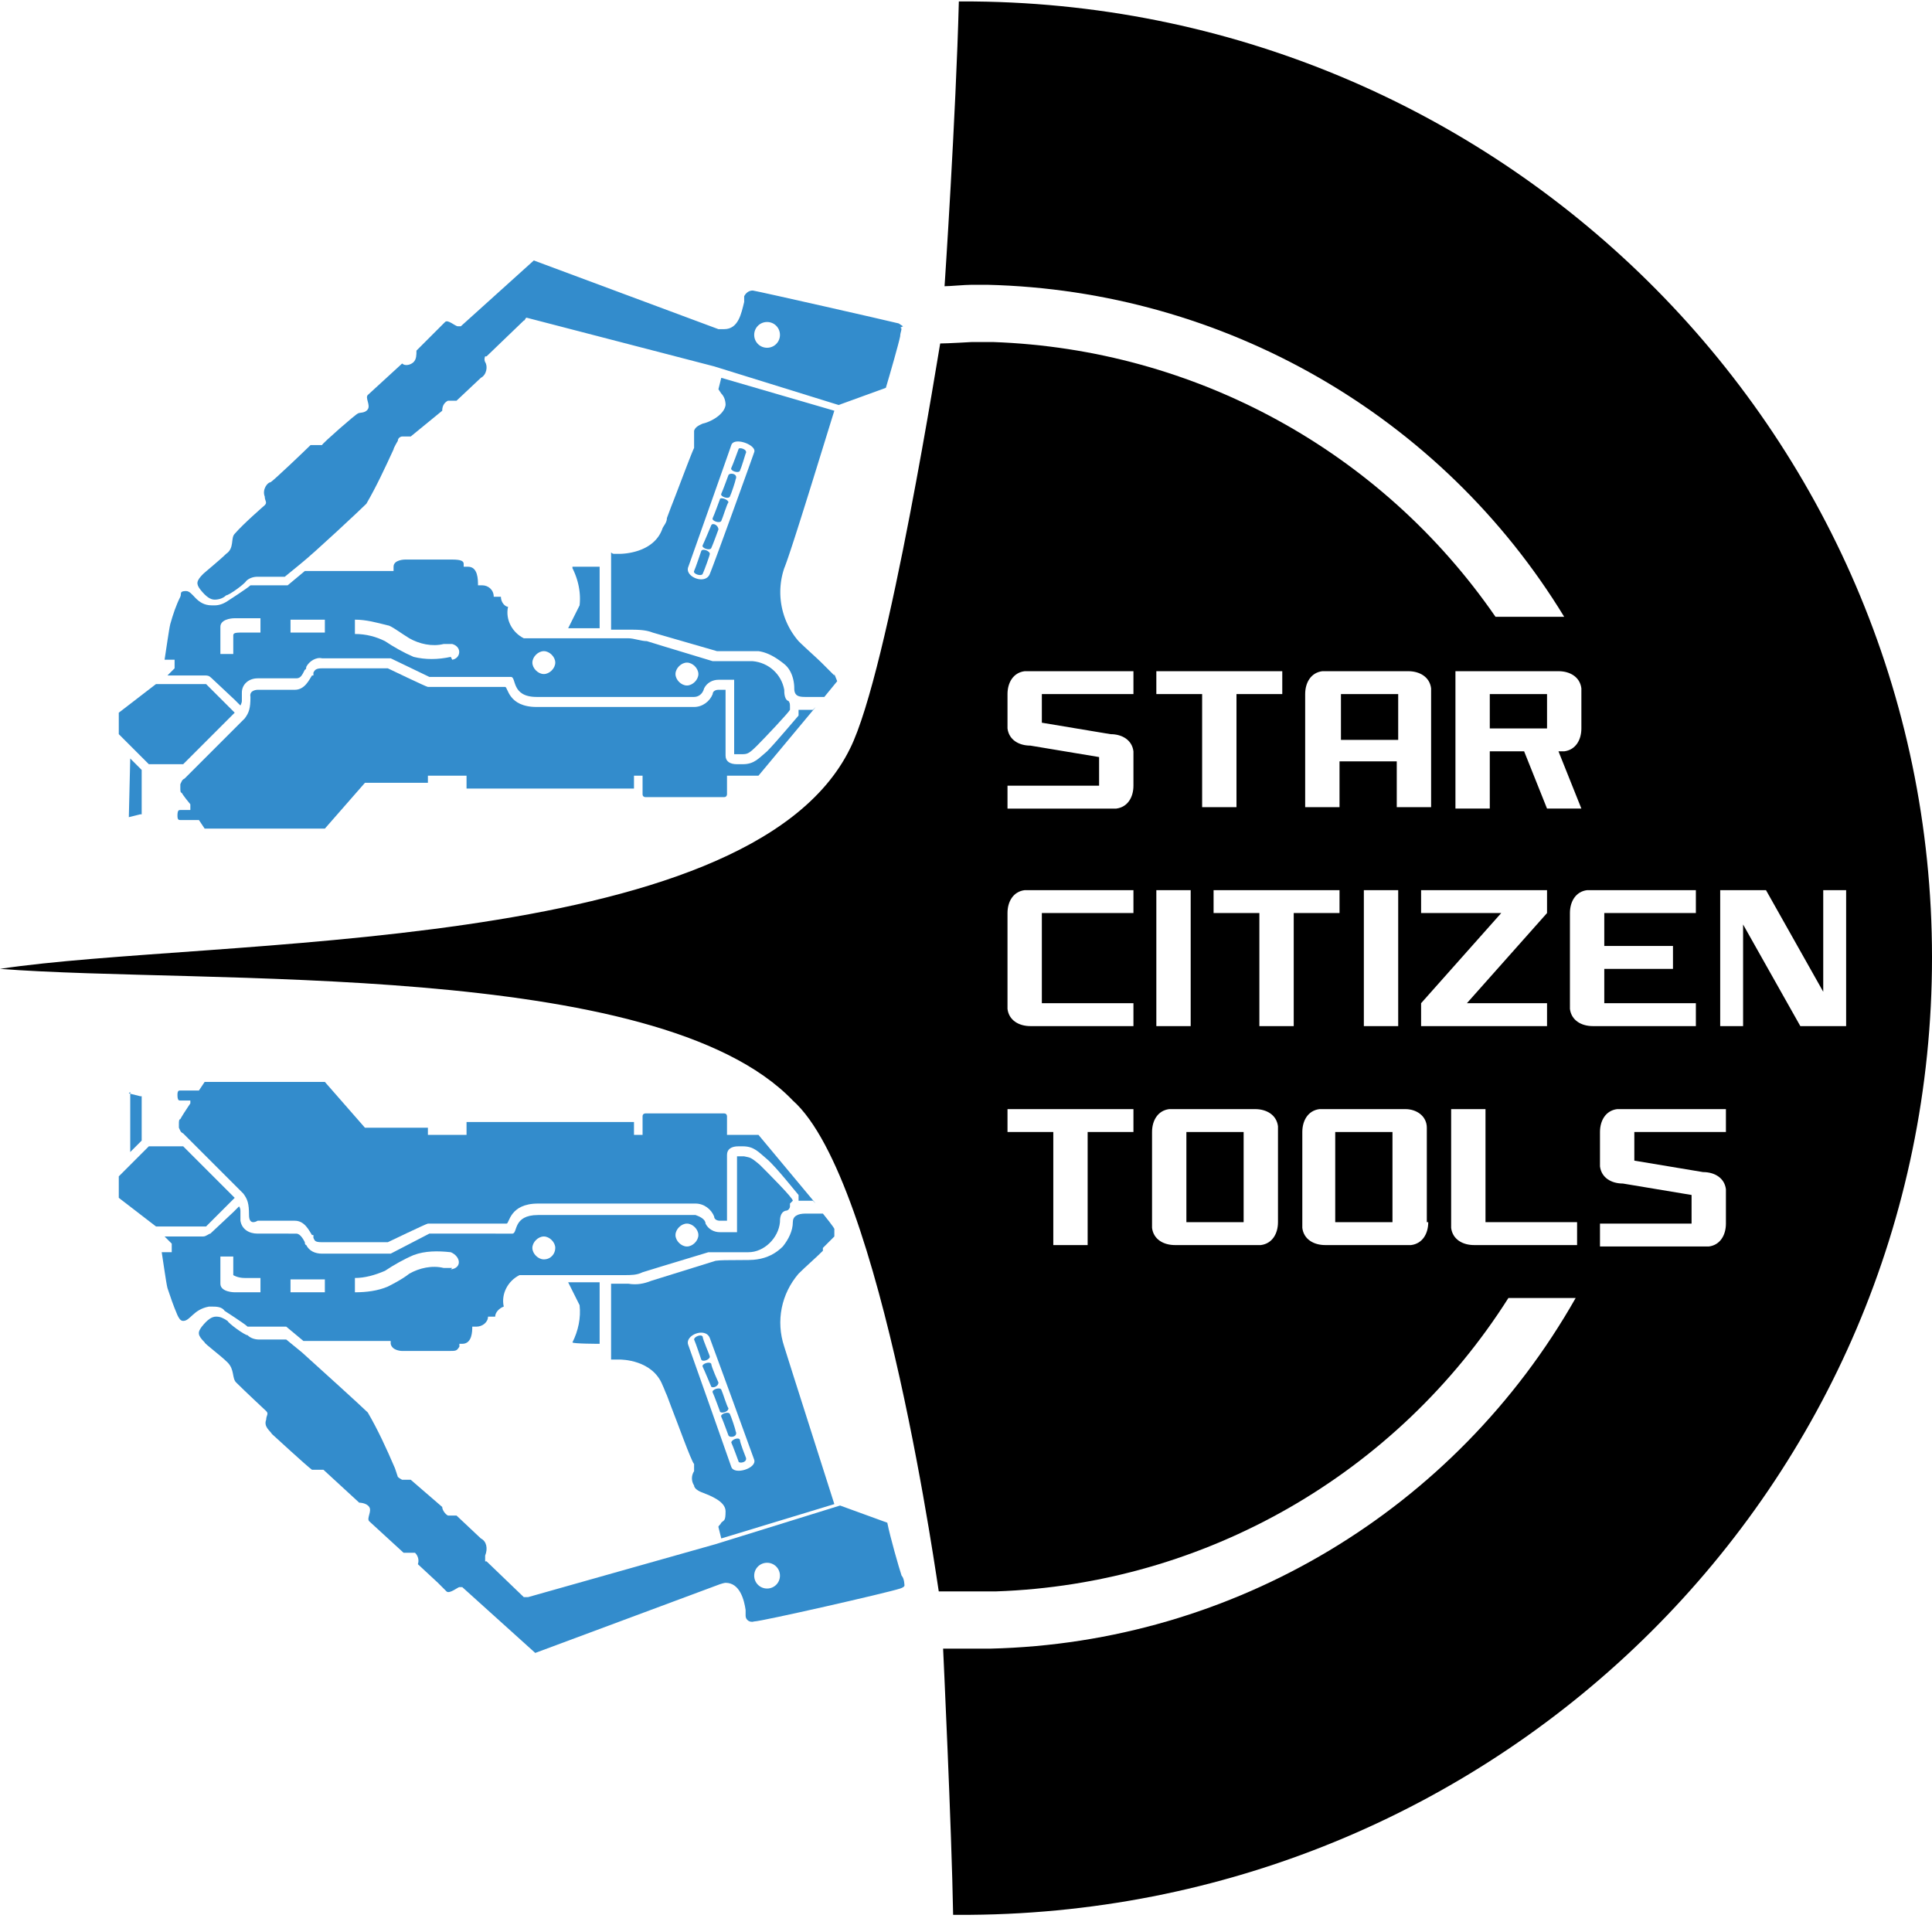 <svg xmlns="http://www.w3.org/2000/svg" id="Layer_1" data-name="Layer 1" version="1.1" viewBox="0 0 135 135"><defs><style>.cls-1,.cls-2{fill:#000;stroke-width:0}.cls-2{fill:#338ccc}</style></defs><path d="m10.9 47.8-2.6 2v1.5l2.1 2.1h2.4l3.6-3.6-2-2h-3.5ZM40 39.7c.4.8.6 1.7.5 2.6l-.8 1.6h2.2v-4.3H40ZM58.3 47.2l-.8-.8c-.5-.5-1.2-1.1-1.7-1.6a5.23 5.23 0 0 1-1-5.1c.5-1.2 2.9-9.1 3.5-11l-7.9-2.3-.2.8.2.3c.2.2.3.5.3.8-.1.7-1.1 1.2-1.6 1.3-.2.1-.5.2-.6.5v1.2c-.2.4-1.2 3.1-1.6 4.1l-.3.8c0 .3-.2.5-.3.7-.6 1.8-2.9 1.8-3 1.8h-.4q-.1 0-.2-.1V44H44c.5 0 1.1 0 1.6.2l4.5 1.3H53c.7.1 1.3.5 1.8.9s.7 1.1.7 1.7.4.6.9.6h1.2l.9-1.1-.2-.5Zm-8.7-7.1c-.3.8-1.8.2-1.5-.5 0 0 2.8-7.9 3-8.5.2-.6 1.8 0 1.6.5-.1.3-2.8 7.8-3.1 8.5Z" class="cls-2"/><path d="M49 38.5s-.4 1.2-.5 1.4.5.4.6.2.5-1.3.5-1.4c0-.2-.5-.4-.6-.2ZM49.7 36.7s-.5 1.2-.6 1.4.5.4.6.2.5-1.3.5-1.3c0-.3-.4-.5-.5-.3ZM50.3 34.9s-.4 1.1-.5 1.3.5.4.6.2.4-1.2.5-1.3c0-.2-.6-.4-.6-.2ZM50.9 33.2s-.4 1.1-.5 1.3.5.4.6.2.4-1.1.4-1.2c.2-.4-.4-.5-.5-.3ZM51.6 31.4s-.4 1.1-.5 1.3.5.4.6.2.4-1.2.4-1.2c.2-.3-.5-.5-.5-.3ZM63.1 22.8l-.3-.2c-.8-.2-9.6-2.2-10.2-2.3-.3 0-.5.2-.6.4v.4c-.2.8-.4 1.9-1.4 1.9h-.4l-12.9-4.8-5.1 4.6H32c-.2 0-.7-.5-.9-.3l-.6.6-1.4 1.4c0 .3 0 .6-.2.8s-.6.3-.8.1l-2.4 2.2c-.2.2.2.7 0 1-.2.3-.6.2-.7.3-.1 0-2.5 2.1-2.5 2.2h-.8c-.3.3-2.6 2.5-2.8 2.6-.2 0-.6.5-.4 1 0 .3.2.4 0 .6 0 0-1.5 1.3-2.1 2-.3.3 0 1-.6 1.4-.4.4-1.5 1.3-1.6 1.4-.5.5-.5.7-.2 1.1.4.5.7.7 1 .7s.6-.1.8-.3c.2 0 1.3-.8 1.4-1 .2-.2.5-.3.8-.3h1.9l1.1-.9c1-.8 4.2-3.8 4.6-4.2.7-1.2 1.3-2.5 1.9-3.8 0-.1.3-.6.3-.6 0-.2.2-.3.3-.3h.6l2.2-1.8c0-.4.2-.6.4-.7H31.9l1.7-1.6c.4-.2.5-.8.3-1.1-.1-.2 0-.4 0-.4h.1l2.6-2.5c.1 0 .1-.2.2-.2l13.1 3.4 8.7 2.7 3.3-1.2c.3-1 .9-3.1 1-3.6 0-.3.2-.6 0-.6Zm-9.5 1.5c-.5 0-.9-.4-.9-.9s.4-.9.9-.9.9.4.9.9-.4.9-.9.9ZM9 57.1l.8-.2h.1v-3.1l-.8-.8-.1 4.2Z" class="cls-2"/><path d="M55.2 49c-.4 0-.4-.6-.4-.8-.2-1.1-1.1-1.9-2.2-2h-2.8l-3.3-1-1.3-.4c-.4 0-.9-.2-1.3-.2h-7.3c-.8-.4-1.3-1.3-1.1-2.2-.2 0-.5-.3-.5-.7h-.5c0-.5-.4-.8-.8-.8h-.3c0-.4 0-1.3-.7-1.3h-.3v-.2c0-.2-.2-.3-.8-.3h-3.3s-.8 0-.8.5v.3h-6.2l-1.2 1h-2.6c-.2.2-1.6 1.1-1.6 1.1-.3.2-.6.3-.9.3h-.2c-1.1 0-1.3-1-1.8-1s-.3.2-.4.4c-.3.6-.5 1.2-.7 1.9-.1.4-.3 1.9-.4 2.5h.7v.6l-.5.5h2.6c.2 0 .3 0 .5.2l1.6 1.5.4.4s.1-.2.1-.3v-.6c0-.6.5-1 1.1-1h2.7c.3 0 .4-.2.6-.6 0 0 .1 0 .1-.2.2-.4.7-.7 1.1-.6h4.8l2.7 1.3h5.7c.4 0 0 1.4 1.8 1.4h11c.3 0 .6-.2.7-.6.2-.4.6-.6 1-.6h1.1V52.7h.5c.4 0 .5 0 1.1-.6s2.2-2.3 2.3-2.5v-.2c0-.2 0-.3-.1-.4Zm-37-4.8h-1.1c-.6 0-.8 0-.8.2v1.3h-.9v-1.9c0-.5.7-.6 1-.6h1.8v1Zm4.5 0h-2.4v-.9h2.4v.9Zm8.8 1.7c-.9.2-1.8.2-2.6 0-.7-.3-1.4-.7-2-1.1-.6-.3-1.3-.5-2.1-.5v-1c.8 0 1.5.2 2.3.4.2 0 1 .6 1.5.9.7.4 1.6.6 2.4.4h.6c.7.2.6 1 0 1.1Zm6.5 1.2c-.4 0-.8-.4-.8-.8s.4-.8.8-.8.8.4.8.8-.4.8-.8.8Zm10 .8c-.4 0-.8-.4-.8-.8s.4-.8.8-.8.8.4.8.8-.4.8-.8.8Z" class="cls-2"/><path d="m57 49.4-4 4.8h-2.2v1.3s0 .2-.2.2h-5.5s-.2 0-.2-.2v-1.3h-.6v.9H32.6v-.9h-2.7v.5h-4.4l-2.8 3.2h-8.4l-.4-.6h-1.3c-.1 0-.2 0-.2-.3 0-.4.1-.4.2-.4h.7v-.4c-.5-.6-.6-.8-.6-.8-.1 0-.1-.2-.1-.3v-.3c.1-.2.1-.3.3-.4l4.2-4.2c.3-.4.4-.7.4-1.5-.1-.5.5-.5.5-.5h2.6c.7 0 1-.7 1.2-1h.1V47c.1-.2.2-.3.6-.3h4.6s2.7 1.3 2.8 1.3h5.4c.2 0 .2 1.4 2.2 1.4h11c.6 0 1.1-.4 1.3-.9 0-.2.2-.3.4-.3h.5v4.6c0 .4.3.6.8.6h.4c.8 0 1.1-.4 1.7-.9.6-.6 2.1-2.4 2.2-2.5v-.4h1ZM10.9 85.7l-2.6-2v-1.5l2.1-2.1h2.4l3.6 3.6-2 2h-3.5zM40 93.8c.4-.8.6-1.7.5-2.6l-.8-1.6h2.2v4.3s-1.9 0-1.9-.1ZM57.5 87.2l.8-.8v-.5c.1 0-.8-1.1-.8-1.1h-1.2c-.6 0-.9.2-.9.6 0 .6-.3 1.2-.7 1.7-.5.5-1.1.8-1.8.9-.5.1-2.3 0-2.9.1l-4.5 1.4c-.5.2-1 .3-1.6.2h-1.2V95H43.3c.1 0 2.3 0 3 1.8.1.2.2.5.3.7l.3.8c.4 1 1.4 3.8 1.6 4v.5c-.2.3-.2.7 0 1 0 .2.3.4.6.5.5.2 1.6.6 1.6 1.3s-.1.6-.3.8c-.1.2-.2.2-.2.3l.2.8 7.9-2.4c-.6-1.9-3.1-9.7-3.5-11-.6-1.8-.2-3.7 1-5.1.5-.5 1.2-1.1 1.7-1.6Zm-6.4 15.3c-.2-.6-3-8.5-3-8.5-.3-.7 1.2-1.3 1.5-.5.3.8 3 8.2 3.1 8.5.2.6-1.4 1.1-1.6.5Z" class="cls-2"/><path d="M49 95s-.4-1.2-.5-1.4c0-.2.5-.4.6-.2 0 .2.5 1.3.5 1.4 0 .2-.5.4-.6.2ZM49.7 96.9s-.5-1.2-.6-1.4.5-.4.6-.2c0 .2.5 1.3.5 1.3 0 .3-.4.4-.5.3ZM50.3 98.6s-.4-1.1-.5-1.3.5-.4.6-.2.4 1.2.5 1.3c0 .3-.6.4-.6.2Z" class="cls-2"/><path d="M50.9 100.3s-.4-1.1-.5-1.3.5-.4.6-.2.4 1.1.4 1.2c.2.4-.4.5-.5.3ZM51.6 102.1s-.4-1.1-.5-1.3c0-.2.5-.4.6-.2 0 .2.4 1.2.4 1.2.2.4-.5.5-.5.3ZM63 110.1c-.2-.6-.8-2.7-1-3.7l-3.3-1.2-8.7 2.7-13.1 3.7H36.6l-2.6-2.5h-.1v-.4c.2-.5.1-1-.3-1.2l-1.7-1.6H31.3c-.2-.1-.4-.4-.4-.6l-2.2-1.9h-.6s-.2-.1-.3-.2l-.2-.6c-.6-1.4-1.2-2.7-1.9-3.9-.4-.4-3.6-3.3-4.6-4.2l-1.1-.9h-1.9c-.3 0-.6-.1-.8-.3-.2 0-1.3-.8-1.4-1-.3-.2-.5-.3-.8-.3s-.6.2-1 .7c-.3.4-.3.6.2 1.1 0 .1 1.1.9 1.6 1.4s.3 1.1.6 1.4c.6.6 2.1 2 2.1 2 .2.2 0 .3 0 .6-.2.5.3.8.4 1 0 0 2.5 2.3 2.8 2.5h.8l2.5 2.3s.5 0 .7.3c.2.3-.2.8 0 1l2.4 2.2h.8c.2.2.3.5.2.8l1.4 1.3.6.6c.2.2.8-.3.9-.3h.2l5.1 4.6 12.9-4.8s.3-.1.4-.1c1 0 1.3 1.2 1.4 1.9v.4c0 .3.3.5.6.4.5 0 9.3-2 10.2-2.3.3-.1.3-.2.3-.2s0-.5-.2-.7Zm-9.4.9c-.5 0-.9-.4-.9-.9s.4-.9.9-.9.9.4.9.9-.4.9-.9.9ZM9 76.4l.8.2h.1v3.1l-.8.8v-4.2Z" class="cls-2"/><path d="M55.4 83.9c0-.2-1.7-1.9-2.3-2.5-.7-.6-.7-.5-1.1-.6h-.5v5.3h-1.2c-.4 0-.8-.2-1-.6 0-.3-.4-.5-.7-.6h-11c-1.8 0-1.4 1.3-1.8 1.3H30l-2.7 1.4h-4.8c-.5 0-.9-.2-1.1-.6 0 0-.1 0-.1-.2-.2-.4-.4-.6-.6-.6H18c-.6 0-1.1-.3-1.2-.9v-.7s0-.2-.1-.3l-.4.4-1.6 1.5c-.1 0-.3.2-.5.2h-2.7l.5.5v.6h-.7c.1.6.3 2.1.4 2.5.2.6.4 1.2.7 1.9.1.2.2.4.4.4.5 0 .7-.8 1.8-1h.2c.3 0 .7 0 .9.3 0 0 1.4.9 1.6 1.1H20l1.2 1h6.1v.2c.1.5.8.5.8.5h3.2c.6 0 .6 0 .8-.3v-.2h.2c.7 0 .7-.9.7-1.2h.3c.4 0 .8-.3.8-.7h.5c0-.3.3-.6.6-.7-.2-.9.3-1.8 1.1-2.2h7.3c.5 0 .9 0 1.3-.2l1.3-.4 3.3-1h2.8c1.1 0 2.1-1 2.2-2.1 0-.2 0-.7.4-.8.2 0 .3-.2.3-.3v-.2Zm-37.2 6.4h-1.8s-1 0-1-.6v-1.9h.9v1.3s.3.2.8.2h1.1v1Zm4.5 0h-2.4v-.9h2.4v.9Zm8.9-1.7H31c-.8-.2-1.7 0-2.4.4-.5.4-1.3.8-1.5.9-.7.3-1.5.4-2.3.4v-1c.7 0 1.4-.2 2.1-.5.6-.4 1.3-.8 2-1.1.8-.3 1.7-.3 2.6-.2.7.3.8 1.1 0 1.2ZM38 88c-.4 0-.8-.4-.8-.8s.4-.8.8-.8.8.4.8.8-.3.8-.8.8Zm10-.9c-.4 0-.8-.4-.8-.8s.4-.8.8-.8.8.4.8.8-.4.8-.8.8Z" class="cls-2"/><path d="m57 84.1-4-4.8h-2.2V78s0-.2-.2-.2h-5.5s-.2 0-.2.2v1.3h-.6v-.9H32.6v.9h-2.7v-.5h-4.4l-2.8-3.2h-8.4l-.4.6h-1.3c-.1 0-.2 0-.2.3 0 .4.1.4.2.4h.7v.2l-.2.3c-.4.6-.5.8-.5.8-.1 0-.1.2-.1.3v.3c.1.2.1.3.3.4l4.2 4.2c.3.4.4.7.4 1.5s.6.4.6.4h2.6c.7 0 1 .7 1.2 1h.1v.2c.1.2.1.3.6.3h4.6s2.7-1.3 2.8-1.3h5.5c.2 0 .2-1.4 2.2-1.4h11c.6 0 1.1.4 1.3.9 0 .2.2.3.4.3h.5v-4.6c0-.4.3-.6.8-.6h.3c.8 0 1.1.4 1.7.9s2.1 2.4 2.2 2.5v.4h1Z" class="cls-2"/><path d="M93.7 48.5h4v3.2h-4zM104.1 48.5h4v2.4h-4zM93.3 79.1h4v6.3h-4zM82.9 79.1h4v6.3h-4z" class="cls-1"/><path d="M67.2.1H67c-.2 7.9-1 20-1 19.9.4 0 1.4-.1 1.9-.1H69c16.5.4 31.7 9.1 40.3 23.2h-4.8c-8-11.6-21-18.7-35.1-19.2h-1.5s-1.7.1-2.2.1c0-.2-3.6 22.9-6.3 28.3C52.3 66.8 14.6 65.5 0 67.7c14.2 1.1 45.9-.7 55.4 9.2 6.3 5.6 10.2 34.6 10.2 34.3h4c14.6-.5 28-8.2 35.8-20.5h4.7c-8.4 14.8-23.9 24.1-40.9 24.5h-3.3s.6 12.7.7 18.6h1.2c37.2-.3 67.2-30.1 67.2-66.9S104.7 0 67.2.1Zm34.5 46.8h7.2c.8 0 1.5.4 1.6 1.2v2.8c0 .8-.4 1.5-1.2 1.6h-.4l1.6 4h-2.4l-1.6-4h-2.4v4h-2.4v-9.6Zm6.4 23.2v1.6h-8.8v-1.6l5.6-6.3h-5.6v-1.6h8.8v1.6l-5.6 6.3h5.6ZM91.2 48.5c0-.8.4-1.5 1.2-1.6h6c.8 0 1.5.4 1.6 1.2v8.3h-2.4v-3.2h-4v3.2h-2.4v-7.9Zm6.5 13.7v9.5h-2.4v-9.5h2.4ZM80.8 46.9h8.8v1.6h-3.2v7.9H84v-7.9h-3.2v-1.6Zm0 15.3h2.4v9.5h-2.4v-9.5Zm-1.6 16.9H76V87h-2.4v-7.9h-3.2v-1.6h8.8v1.6Zm0-15.3h-6.4v6.3h6.4v1.6H72c-.8 0-1.5-.4-1.6-1.2v-6.7c0-.8.4-1.5 1.2-1.6h7.6v1.6Zm0-15.3h-6.4v2l4.8.8c.8 0 1.5.4 1.6 1.2v2.4c0 .8-.4 1.5-1.2 1.6h-7.6v-1.6h6.4v-2l-4.8-.8c-.8 0-1.5-.4-1.6-1.2v-2.4c0-.8.4-1.5 1.2-1.6h7.6v1.6Zm10.1 36.9c0 .8-.4 1.5-1.2 1.6h-6c-.8 0-1.5-.4-1.6-1.2v-6.7c0-.8.4-1.5 1.2-1.6h6c.8 0 1.5.4 1.6 1.2v6.7Zm1.1-13.7H88v-7.9h-3.2v-1.6h8.8v1.6h-3.2v7.9Zm9.4 13.7c0 .8-.4 1.5-1.2 1.6h-6c-.8 0-1.5-.4-1.6-1.2v-6.7c0-.8.4-1.5 1.2-1.6h6c.8 0 1.5.5 1.5 1.3v6.6Zm10.4 1.6H103c-.8 0-1.5-.4-1.6-1.2v-8.3h2.4v7.9h6.4V87Zm-.5-16.9v-6.3c0-.8.4-1.5 1.2-1.6h7.6v1.6h-6.4v2.3h4.8v1.6h-4.8v2.4h6.4v1.6h-7.2c-.8 0-1.5-.4-1.6-1.2v-.4Zm10.9 9h-6.4v2l4.8.8c.8 0 1.5.4 1.6 1.2v2.4c0 .8-.4 1.5-1.2 1.6h-7.6v-1.6h6.4v-2l-4.8-.8c-.8 0-1.5-.4-1.6-1.2v-2.4c0-.8.4-1.5 1.2-1.6h7.6v1.6Zm5.2-7.4-4-7.1v7.1h-1.6v-9.5h3.2l4 7.1v-7.1h1.6v9.5h-3.2Z" class="cls-1"/></svg>
